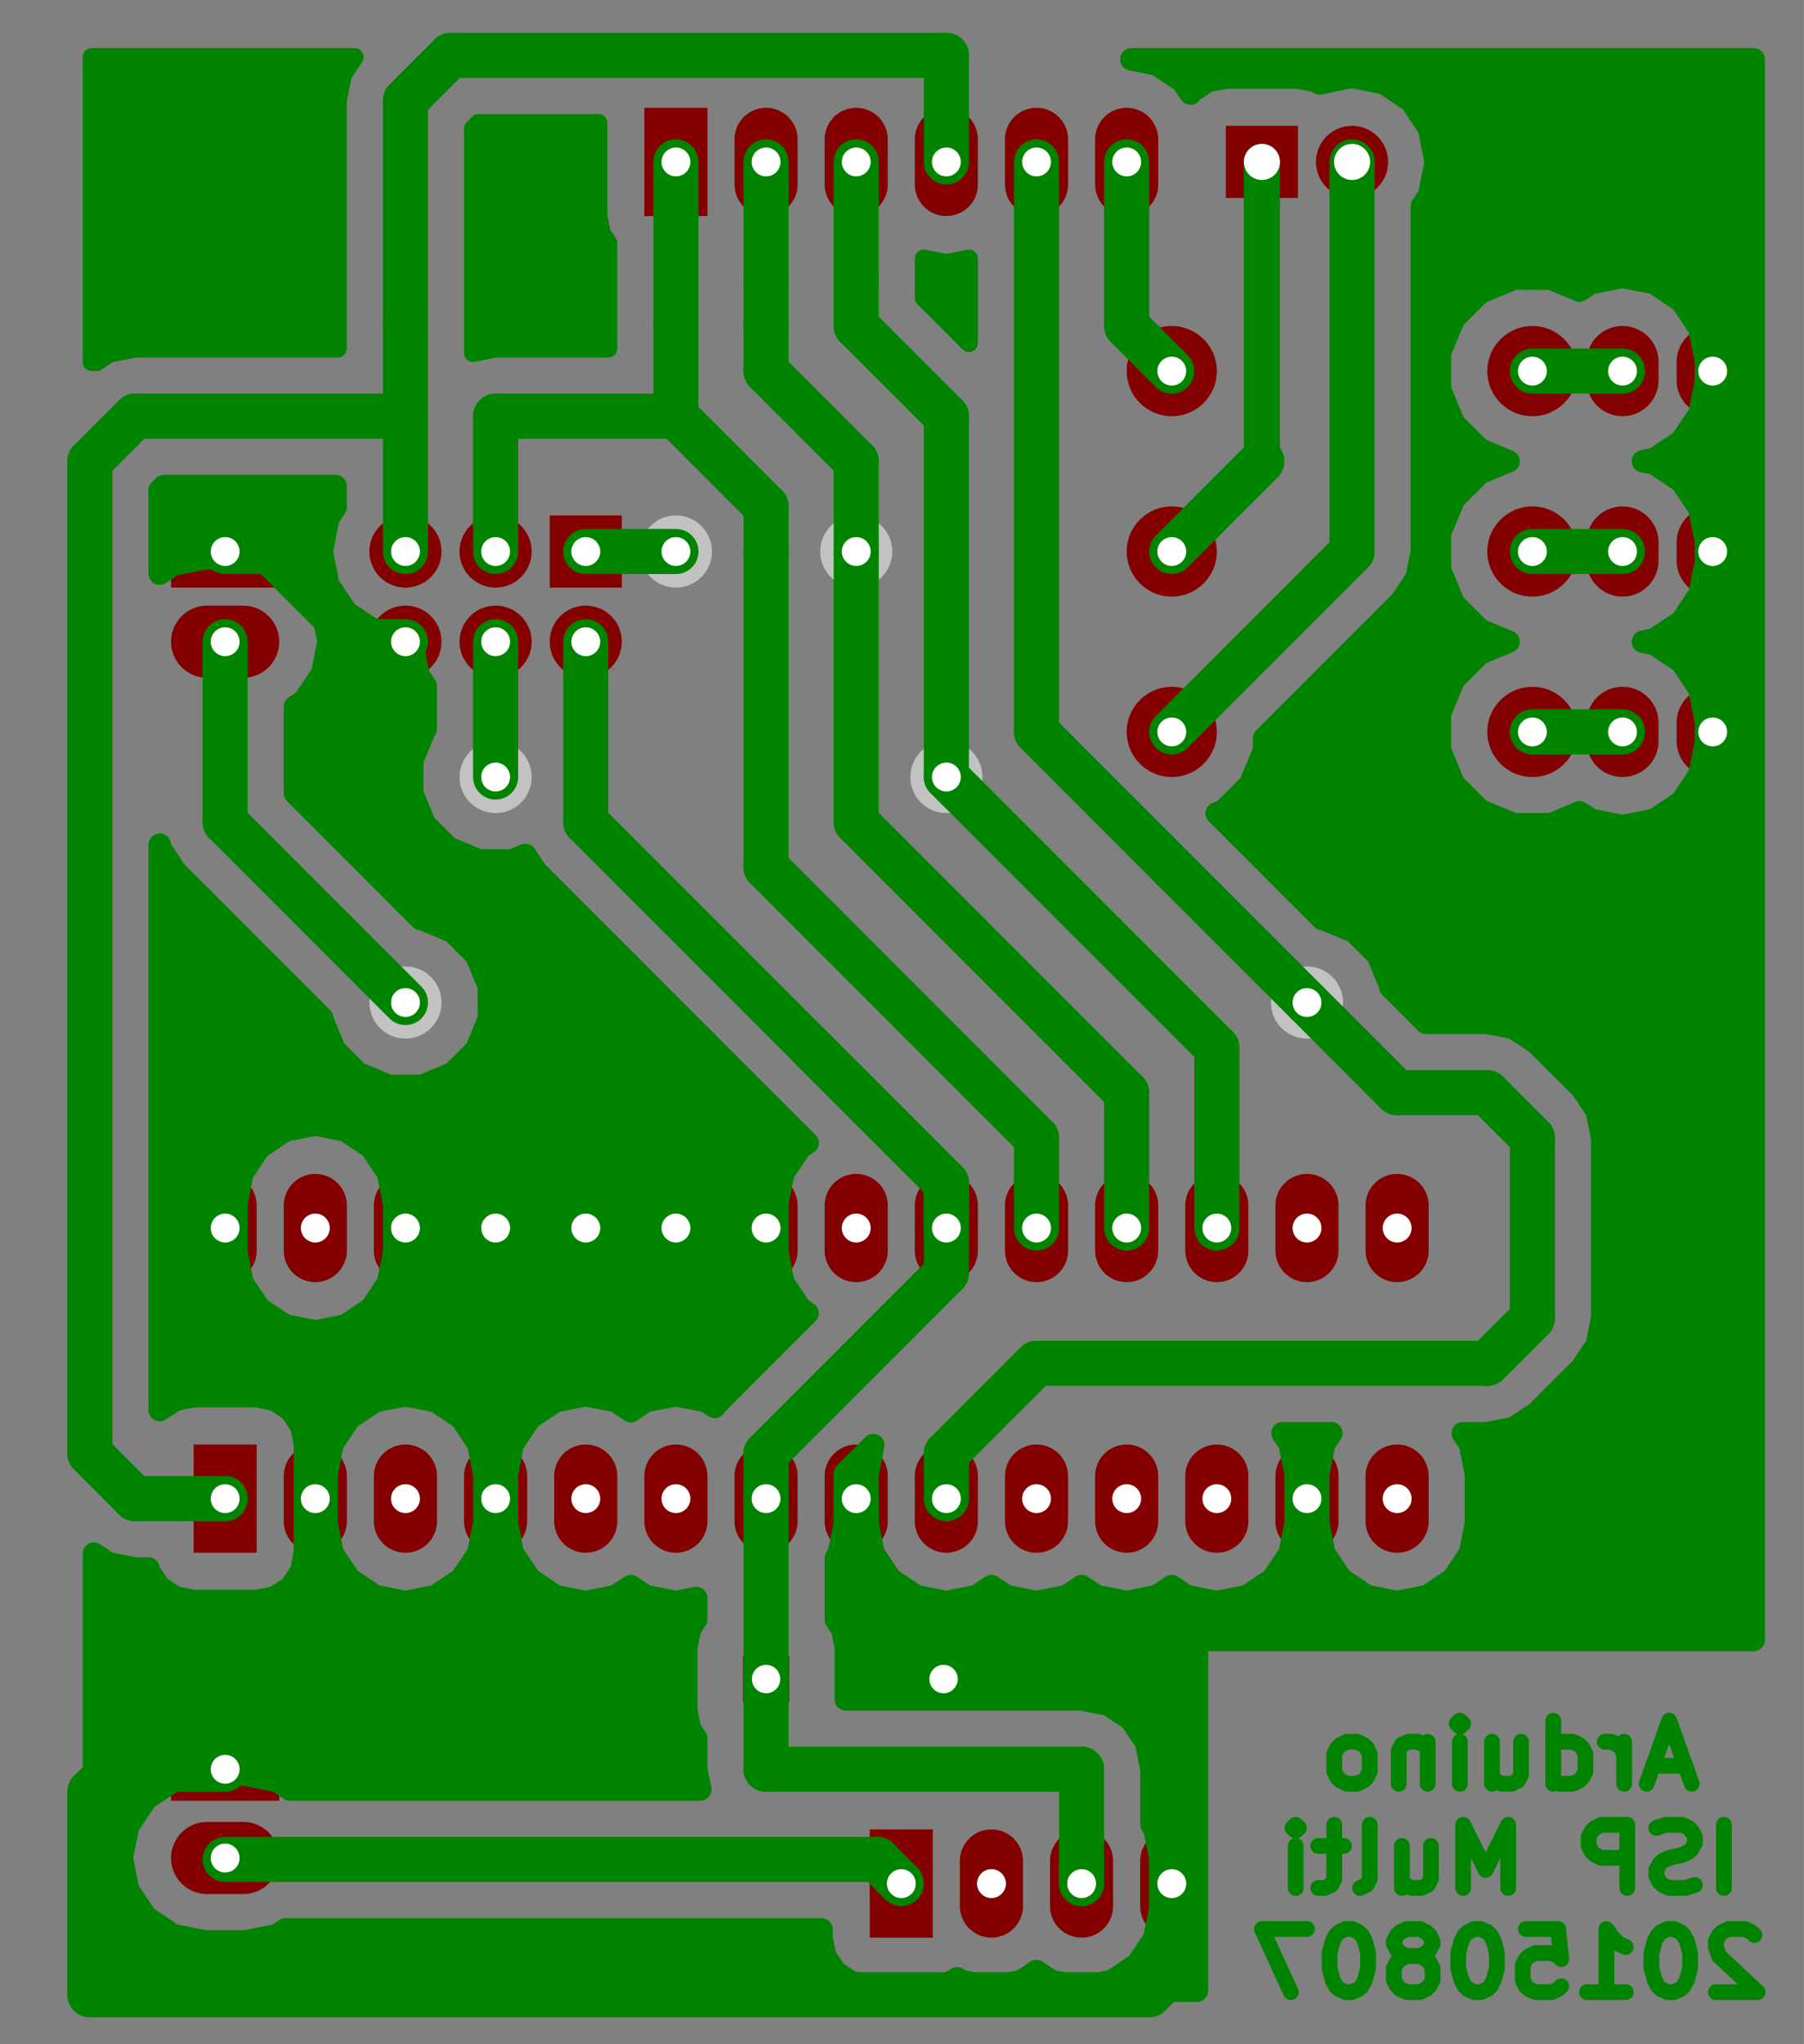 <?xml version="1.0" encoding="UTF-8" standalone="no"?>
<svg
   xmlns:dc="http://purl.org/dc/elements/1.1/"
   xmlns:cc="http://creativecommons.org/ns#"
   xmlns:rdf="http://www.w3.org/1999/02/22-rdf-syntax-ns#"
   xmlns:svg="http://www.w3.org/2000/svg"
   xmlns="http://www.w3.org/2000/svg"
   xmlns:sodipodi="http://sodipodi.sourceforge.net/DTD/sodipodi-0.dtd"
   xmlns:inkscape="http://www.inkscape.org/namespaces/inkscape"
   version="1.1"
   width="5.083cm"
   height="5.756cm"
   viewBox="0 0 20010 22660 "
   id="svg2"
   inkscape:version="0.48.4 r9939"
   sodipodi:docname="ArduinoISP_Multi_UnoR3-B_Cu.svg"
   inkscape:export-filename="F:\Elettronica\ArduinoISP_Multi_UnoR3\Kicad\ArduinoISP_Multi_UnoR3-B_Cu.png"
   inkscape:export-xdpi="180"
   inkscape:export-ydpi="180">
  <rect x="0" y="0" width="20010" height="22660" fill="#808080" stroke="none"/>
  <defs
     id="defs950" />
  <sodipodi:namedview
     pagecolor="#ffffff"
     bordercolor="#666666"
     borderopacity="1"
     objecttolerance="10"
     gridtolerance="10"
     guidetolerance="10"
     inkscape:pageopacity="0"
     inkscape:pageshadow="2"
     inkscape:window-width="640"
     inkscape:window-height="480"
     id="namedview948"
     showgrid="false"
     inkscape:zoom="1.4239022"
     inkscape:cx="90.044998"
     inkscape:cy="101.97"
     inkscape:window-x="0"
     inkscape:window-y="0"
     inkscape:window-maximized="0"
     inkscape:current-layer="svg2" />
  <title
     id="title4">SVG Picture created as ArduinoISP_Multi_UnoR3-B_Cu.svg date 2015/08/27 18:52:49 </title>
  <desc
     id="desc6">Picture generated by PCBNEW </desc>
  <g
     style="fill:#000000; fill-opacity:1;stroke:#000000; stroke-opacity:1; stroke-linecap:round; stroke-linejoin:round; "
     transform="translate(0 0) scale(1 1)"
     id="g8" />
  <g
     style="fill:#008400; fill-opacity:0.0;  stroke:#008400; stroke-width:175; stroke-opacity:1;  stroke-linecap:round; stroke-linejoin:round;"
     id="g10">
    <path
       d="M18693 19575 L18336 19575 "
       id="path12" />
    <path
       d="M18765 19775 L18515 19075 L18265 19775 "
       id="path14" />
    <path
       d="M18015 19775 L18015 19309 "
       id="path16" />
    <path
       d="M18015 19442 L17979 19375 L17943 19342 L17872 19309 L17800 19309 "
       id="path18" />
    <path
       d="M17229 19775 L17229 19075 "
       id="path20" />
    <path
       d="M17229 19742 L17300 19775 L17443 19775 L17515 19742 L17550 19709 L17586 19642 L17586 19442 L17550 19375 L17515 19342 L17443 19309 L17300 19309 L17229 19342 "
       id="path22" />
    <path
       d="M16550 19309 L16550 19775 "
       id="path24" />
    <path
       d="M16872 19309 L16872 19675 L16836 19742 L16765 19775 L16658 19775 L16586 19742 L16550 19709 "
       id="path26" />
    <path
       d="M16193 19775 L16193 19309 "
       id="path28" />
    <path
       d="M16193 19075 L16229 19109 L16193 19142 L16158 19109 L16193 19075 L16193 19142 "
       id="path30" />
    <path
       d="M15836 19309 L15836 19775 "
       id="path32" />
    <path
       d="M15836 19375 L15800 19342 L15729 19309 L15622 19309 L15550 19342 L15515 19409 L15515 19775 "
       id="path34" />
    <path
       d="M15050 19775 L15122 19742 L15158 19709 L15193 19642 L15193 19442 L15158 19375 L15122 19342 L15050 19309 L14943 19309 L14872 19342 L14836 19375 L14800 19442 L14800 19642 L14836 19709 L14872 19742 L14943 19775 L15050 19775 "
       id="path36" />
    <path
       d="M19122 20930 L19122 20230 "
       id="path38" />
    <path
       d="M18800 20897 L18693 20930 L18515 20930 L18443 20897 L18408 20864 L18372 20797 L18372 20730 L18408 20664 L18443 20630 L18515 20597 L18658 20564 L18729 20530 L18765 20497 L18800 20430 L18800 20364 L18765 20297 L18729 20264 L18658 20230 L18479 20230 L18372 20264 "
       id="path40" />
    <path
       d="M18050 20930 L18050 20230 L17765 20230 L17693 20264 L17658 20297 L17622 20364 L17622 20464 L17658 20530 L17693 20564 L17765 20597 L18050 20597 "
       id="path42" />
    <path
       d="M16729 20930 L16729 20230 L16479 20730 L16229 20230 L16229 20930 "
       id="path44" />
    <path
       d="M15550 20464 L15550 20930 "
       id="path46" />
    <path
       d="M15872 20464 L15872 20830 L15836 20897 L15765 20930 L15658 20930 L15586 20897 L15550 20864 "
       id="path48" />
    <path
       d="M15086 20930 L15158 20897 L15193 20830 L15193 20230 "
       id="path50" />
    <path
       d="M14908 20464 L14622 20464 "
       id="path52" />
    <path
       d="M14800 20230 L14800 20830 L14765 20897 L14693 20930 L14622 20930 "
       id="path54" />
    <path
       d="M14372 20930 L14372 20464 "
       id="path56" />
    <path
       d="M14372 20230 L14408 20264 L14372 20297 L14336 20264 L14372 20230 L14372 20297 "
       id="path58" />
    <path
       d="M19461 21452 L19425 21419 L19354 21385 L19175 21385 L19104 21419 L19068 21452 L19033 21519 L19033 21585 L19068 21685 L19497 22085 L19033 22085 "
       id="path60" />
    <path
       d="M18568 21385 L18497 21385 L18425 21419 L18390 21452 L18354 21519 L18318 21652 L18318 21819 L18354 21952 L18390 22019 L18425 22052 L18497 22085 L18568 22085 L18640 22052 L18675 22019 L18711 21952 L18747 21819 L18747 21652 L18711 21519 L18675 21452 L18640 21419 L18568 21385 "
       id="path62" />
    <path
       d="M17604 22085 L18033 22085 "
       id="path64" />
    <path
       d="M17818 22085 L17818 21385 L17890 21485 L17961 21552 L18033 21585 "
       id="path66" />
    <path
       d="M16925 21385 L17283 21385 L17318 21719 L17283 21685 L17211 21652 L17033 21652 L16961 21685 L16925 21719 L16890 21785 L16890 21952 L16925 22019 L16961 22052 L17033 22085 L17211 22085 L17283 22052 L17318 22019 "
       id="path68" />
    <path
       d="M16425 21385 L16354 21385 L16283 21419 L16247 21452 L16211 21519 L16175 21652 L16175 21819 L16211 21952 L16247 22019 L16283 22052 L16354 22085 L16425 22085 L16497 22052 L16533 22019 L16568 21952 L16604 21819 L16604 21652 L16568 21519 L16533 21452 L16497 21419 L16425 21385 "
       id="path70" />
    <path
       d="M15747 21685 L15818 21652 L15854 21619 L15890 21552 L15890 21519 L15854 21452 L15818 21419 L15747 21385 L15604 21385 L15533 21419 L15497 21452 L15461 21519 L15461 21552 L15497 21619 L15533 21652 L15604 21685 L15747 21685 L15818 21719 L15854 21752 L15890 21819 L15890 21952 L15854 22019 L15818 22052 L15747 22085 L15604 22085 L15533 22052 L15497 22019 L15461 21952 L15461 21819 L15497 21752 L15533 21719 L15604 21685 "
       id="path72" />
    <path
       d="M14997 21385 L14925 21385 L14854 21419 L14818 21452 L14783 21519 L14747 21652 L14747 21819 L14783 21952 L14818 22019 L14854 22052 L14925 22085 L14997 22085 L15068 22052 L15104 22019 L15140 21952 L15175 21819 L15175 21652 L15140 21519 L15104 21452 L15068 21419 L14997 21385 "
       id="path74" />
    <path
       d="M14497 21385 L13997 21385 L14318 22085 "
       id="path76" />
  </g>
  <g
     style="fill:#840000; fill-opacity:0.0;  stroke:#840000; stroke-width:0; stroke-opacity:1;  stroke-linecap:round; stroke-linejoin:round;"
     id="g78" />
  <g
     style="fill:#840000; fill-opacity:1.0;  stroke:#840000; stroke-width:0; stroke-opacity:1;  stroke-linecap:round; stroke-linejoin:round;"
     id="g80">
    <polyline
       style="fill-rule:evenodd;"
       points="1897,19264 3097,19264 3097,19964 1897,19964 1897,19264 "
       id="polyline82" />
  </g>
  <g
     style="fill:#840000; fill-opacity:1.0;  stroke:#840000; stroke-width:800; stroke-opacity:1;  stroke-linecap:round; stroke-linejoin:round;"
     id="g84" />
  <g
     style="fill:#840000; fill-opacity:0.0;  stroke:#840000; stroke-width:800; stroke-opacity:1;  stroke-linecap:round; stroke-linejoin:round;"
     id="g86">
    <path
       d="M2697 20598 L2297 20598 "
       id="path88" />
    <path
       d="M18997 4214 L18997 4014 "
       id="path90" />
    <path
       d="M17997 4214 L17997 4014 "
       id="path92" />
    <path
       d="M18997 6214 L18997 6014 "
       id="path94" />
    <path
       d="M17997 6214 L17997 6014 "
       id="path96" />
    <path
       d="M18997 8214 L18997 8014 "
       id="path98" />
    <path
       d="M17997 8214 L17997 8014 "
       id="path100" />
  </g>
  <g
     style="fill:#840000; fill-opacity:0.0;  stroke:#840000; stroke-width:700; stroke-opacity:1;  stroke-linecap:round; stroke-linejoin:round;"
     id="g102">
    <path
       d="M3497 16364 L3497 16864 "
       id="path104" />
    <path
       d="M4497 16364 L4497 16864 "
       id="path106" />
    <path
       d="M5497 16364 L5497 16864 "
       id="path108" />
    <path
       d="M6497 16364 L6497 16864 "
       id="path110" />
    <path
       d="M7497 16364 L7497 16864 "
       id="path112" />
    <path
       d="M8497 16364 L8497 16864 "
       id="path114" />
    <path
       d="M9497 16364 L9497 16864 "
       id="path116" />
    <path
       d="M10497 16364 L10497 16864 "
       id="path118" />
    <path
       d="M11497 16364 L11497 16864 "
       id="path120" />
    <path
       d="M12497 16364 L12497 16864 "
       id="path122" />
    <path
       d="M13497 16364 L13497 16864 "
       id="path124" />
    <path
       d="M14497 16364 L14497 16864 "
       id="path126" />
    <path
       d="M15497 16364 L15497 16864 "
       id="path128" />
  </g>
  <g
     style="fill:#840000; fill-opacity:0.0;  stroke:#840000; stroke-width:0; stroke-opacity:1;  stroke-linecap:round; stroke-linejoin:round;"
     id="g130" />
  <g
     style="fill:#840000; fill-opacity:1.0;  stroke:#840000; stroke-width:0; stroke-opacity:1;  stroke-linecap:round; stroke-linejoin:round;"
     id="g132">
    <polyline
       style="fill-rule:evenodd;"
       points="2147,17214 2147,16014 2847,16014 2847,17214 2147,17214 "
       id="polyline134" />
  </g>
  <g
     style="fill:#840000; fill-opacity:1.0;  stroke:#840000; stroke-width:700; stroke-opacity:1;  stroke-linecap:round; stroke-linejoin:round;"
     id="g136" />
  <g
     style="fill:#840000; fill-opacity:0.0;  stroke:#840000; stroke-width:700; stroke-opacity:1;  stroke-linecap:round; stroke-linejoin:round;"
     id="g138">
    <path
       d="M15497 13364 L15497 13864 "
       id="path140" />
    <path
       d="M14497 13364 L14497 13864 "
       id="path142" />
    <path
       d="M13497 13364 L13497 13864 "
       id="path144" />
    <path
       d="M12497 13364 L12497 13864 "
       id="path146" />
    <path
       d="M11497 13364 L11497 13864 "
       id="path148" />
    <path
       d="M10497 13364 L10497 13864 "
       id="path150" />
    <path
       d="M9497 13364 L9497 13864 "
       id="path152" />
    <path
       d="M8497 13364 L8497 13864 "
       id="path154" />
    <path
       d="M7497 13364 L7497 13864 "
       id="path156" />
    <path
       d="M6497 13364 L6497 13864 "
       id="path158" />
    <path
       d="M5497 13364 L5497 13864 "
       id="path160" />
    <path
       d="M4497 13364 L4497 13864 "
       id="path162" />
    <path
       d="M3497 13364 L3497 13864 "
       id="path164" />
    <path
       d="M2497 13364 L2497 13864 "
       id="path166" />
  </g>
  <g
     style="fill:#840000; fill-opacity:1.0;  stroke:#840000; stroke-width:0; stroke-opacity:1;  stroke-linecap:round; stroke-linejoin:round;"
     id="g168">
    <circle
       cx="12997.4"
       cy="4114.17"
       r="500"
       id="circle170" />
  </g>
  <g
     style="fill:#840000; fill-opacity:1.0;  stroke:#840000; stroke-width:39.37; stroke-opacity:1;  stroke-linecap:round; stroke-linejoin:round;"
     id="g172" />
  <g
     style="fill:#840000; fill-opacity:1.0;  stroke:#840000; stroke-width:0; stroke-opacity:1;  stroke-linecap:round; stroke-linejoin:round;"
     id="g174">
    <circle
       cx="16997.4"
       cy="4114.17"
       r="500"
       id="circle176" />
  </g>
  <g
     style="fill:#840000; fill-opacity:1.0;  stroke:#840000; stroke-width:39.37; stroke-opacity:1;  stroke-linecap:round; stroke-linejoin:round;"
     id="g178" />
  <g
     style="fill:#840000; fill-opacity:1.0;  stroke:#840000; stroke-width:0; stroke-opacity:1;  stroke-linecap:round; stroke-linejoin:round;"
     id="g180">
    <circle
       cx="12997.4"
       cy="6114.17"
       r="500"
       id="circle182" />
  </g>
  <g
     style="fill:#840000; fill-opacity:1.0;  stroke:#840000; stroke-width:39.37; stroke-opacity:1;  stroke-linecap:round; stroke-linejoin:round;"
     id="g184" />
  <g
     style="fill:#840000; fill-opacity:1.0;  stroke:#840000; stroke-width:0; stroke-opacity:1;  stroke-linecap:round; stroke-linejoin:round;"
     id="g186">
    <circle
       cx="16997.4"
       cy="6114.17"
       r="500"
       id="circle188" />
  </g>
  <g
     style="fill:#840000; fill-opacity:1.0;  stroke:#840000; stroke-width:39.37; stroke-opacity:1;  stroke-linecap:round; stroke-linejoin:round;"
     id="g190" />
  <g
     style="fill:#840000; fill-opacity:1.0;  stroke:#840000; stroke-width:0; stroke-opacity:1;  stroke-linecap:round; stroke-linejoin:round;"
     id="g192">
    <circle
       cx="12997.4"
       cy="8114.17"
       r="500"
       id="circle194" />
  </g>
  <g
     style="fill:#840000; fill-opacity:1.0;  stroke:#840000; stroke-width:39.37; stroke-opacity:1;  stroke-linecap:round; stroke-linejoin:round;"
     id="g196" />
  <g
     style="fill:#840000; fill-opacity:1.0;  stroke:#840000; stroke-width:0; stroke-opacity:1;  stroke-linecap:round; stroke-linejoin:round;"
     id="g198">
    <circle
       cx="16997.4"
       cy="8114.17"
       r="500"
       id="circle200" />
  </g>
  <g
     style="fill:#840000; fill-opacity:1.0;  stroke:#840000; stroke-width:39.37; stroke-opacity:1;  stroke-linecap:round; stroke-linejoin:round;"
     id="g202" />
  <g
     style="fill:#840000; fill-opacity:1.0;  stroke:#840000; stroke-width:0; stroke-opacity:1;  stroke-linecap:round; stroke-linejoin:round;"
     id="g204">
    <polyline
       style="fill-rule:evenodd;"
       points="10347,21481 9647,21481 9647,20281 10347,20281 10347,21481 "
       id="polyline206" />
  </g>
  <g
     style="fill:#840000; fill-opacity:1.0;  stroke:#840000; stroke-width:700; stroke-opacity:1;  stroke-linecap:round; stroke-linejoin:round;"
     id="g208" />
  <g
     style="fill:#840000; fill-opacity:0.0;  stroke:#840000; stroke-width:700; stroke-opacity:1;  stroke-linecap:round; stroke-linejoin:round;"
     id="g210">
    <path
       d="M10997 21131 L10997 20631 "
       id="path212" />
    <path
       d="M11997 21131 L11997 20631 "
       id="path214" />
    <path
       d="M12997 21131 L12997 20631 "
       id="path216" />
  </g>
  <g
     style="fill:#840000; fill-opacity:0.0;  stroke:#840000; stroke-width:0; stroke-opacity:1;  stroke-linecap:round; stroke-linejoin:round;"
     id="g218" />
  <g
     style="fill:#840000; fill-opacity:1.0;  stroke:#840000; stroke-width:0; stroke-opacity:1;  stroke-linecap:round; stroke-linejoin:round;"
     id="g220">
    <polyline
       style="fill-rule:evenodd;"
       points="6097,5714 6897,5714 6897,6514 6097,6514 6097,5714 "
       id="polyline222" />
  </g>
  <g
     style="fill:#840000; fill-opacity:1.0;  stroke:#840000; stroke-width:800; stroke-opacity:1;  stroke-linecap:round; stroke-linejoin:round;"
     id="g224" />
  <g
     style="fill:#840000; fill-opacity:0.0;  stroke:#840000; stroke-width:800; stroke-opacity:1;  stroke-linecap:round; stroke-linejoin:round;"
     id="g226">
    <path
       d="M6497 7114 L6497 7114 "
       id="path228" />
    <path
       d="M5497 6114 L5497 6114 "
       id="path230" />
    <path
       d="M5497 7114 L5497 7114 "
       id="path232" />
    <path
       d="M4497 6114 L4497 6114 "
       id="path234" />
    <path
       d="M4497 7114 L4497 7114 "
       id="path236" />
  </g>
  <g
     style="fill:#840000; fill-opacity:0.0;  stroke:#840000; stroke-width:0; stroke-opacity:1;  stroke-linecap:round; stroke-linejoin:round;"
     id="g238" />
  <g
     style="fill:#840000; fill-opacity:1.0;  stroke:#840000; stroke-width:0; stroke-opacity:1;  stroke-linecap:round; stroke-linejoin:round;"
     id="g240">
    <polyline
       style="fill-rule:evenodd;"
       points="1897,5714 3097,5714 3097,6514 1897,6514 1897,5714 "
       id="polyline242" />
  </g>
  <g
     style="fill:#840000; fill-opacity:1.0;  stroke:#840000; stroke-width:800; stroke-opacity:1;  stroke-linecap:round; stroke-linejoin:round;"
     id="g244" />
  <g
     style="fill:#840000; fill-opacity:0.0;  stroke:#840000; stroke-width:800; stroke-opacity:1;  stroke-linecap:round; stroke-linejoin:round;"
     id="g246">
    <path
       d="M2697 7114 L2297 7114 "
       id="path248" />
  </g>
  <g
     style="fill:#840000; fill-opacity:0.0;  stroke:#840000; stroke-width:0; stroke-opacity:1;  stroke-linecap:round; stroke-linejoin:round;"
     id="g250" />
  <g
     style="fill:#840000; fill-opacity:1.0;  stroke:#840000; stroke-width:0; stroke-opacity:1;  stroke-linecap:round; stroke-linejoin:round;"
     id="g252">
    <polyline
       style="fill-rule:evenodd;"
       points="7847,2395 7147,2395 7147,1195 7847,1195 7847,2395 "
       id="polyline254" />
  </g>
  <g
     style="fill:#840000; fill-opacity:1.0;  stroke:#840000; stroke-width:700; stroke-opacity:1;  stroke-linecap:round; stroke-linejoin:round;"
     id="g256" />
  <g
     style="fill:#840000; fill-opacity:0.0;  stroke:#840000; stroke-width:700; stroke-opacity:1;  stroke-linecap:round; stroke-linejoin:round;"
     id="g258">
    <path
       d="M8497 2045 L8497 1545 "
       id="path260" />
    <path
       d="M9497 2045 L9497 1545 "
       id="path262" />
    <path
       d="M10497 2045 L10497 1545 "
       id="path264" />
    <path
       d="M11497 2045 L11497 1545 "
       id="path266" />
    <path
       d="M12497 2045 L12497 1545 "
       id="path268" />
  </g>
  <g
     style="fill:#840000; fill-opacity:0.0;  stroke:#840000; stroke-width:0; stroke-opacity:1;  stroke-linecap:round; stroke-linejoin:round;"
     id="g270" />
  <g
     style="fill:#840000; fill-opacity:1.0;  stroke:#840000; stroke-width:0; stroke-opacity:1;  stroke-linecap:round; stroke-linejoin:round;"
     id="g272">
    <polyline
       style="fill-rule:evenodd;"
       points="14397,2195 13597,2195 13597,1395 14397,1395 14397,2195 "
       id="polyline274" />
  </g>
  <g
     style="fill:#840000; fill-opacity:1.0;  stroke:#840000; stroke-width:800; stroke-opacity:1;  stroke-linecap:round; stroke-linejoin:round;"
     id="g276" />
  <g
     style="fill:#840000; fill-opacity:0.0;  stroke:#840000; stroke-width:800; stroke-opacity:1;  stroke-linecap:round; stroke-linejoin:round;"
     id="g278">
    <path
       d="M14997 1795 L14997 1795 "
       id="path280" />
  </g>
  <g
     style="fill:#840000; fill-opacity:0.0;  stroke:#840000; stroke-width:0; stroke-opacity:1;  stroke-linecap:round; stroke-linejoin:round;"
     id="g282" />
  <g
     style="fill:#840000; fill-opacity:1.0;  stroke:#840000; stroke-width:0; stroke-opacity:1;  stroke-linecap:round; stroke-linejoin:round;"
     id="g284">
    <polyline
       style="fill-rule:evenodd;"
       points="8241,18870 8241,18358 8753,18358 8753,18870 8241,18870 "
       id="polyline286" />
    <circle
       cx="10465.9"
       cy="18614.2"
       r="255.906"
       id="circle288" />
  </g>
  <g
     style="fill:#840000; fill-opacity:1.0;  stroke:#840000; stroke-width:39.37; stroke-opacity:1;  stroke-linecap:round; stroke-linejoin:round;"
     id="g290" />
  <g
     style="fill:#C2C2C2; fill-opacity:1.0;  stroke:#C2C2C2; stroke-width:0; stroke-opacity:1;  stroke-linecap:round; stroke-linejoin:round;"
     id="g292">
    <circle
       cx="4497.38"
       cy="11114.2"
       r="400"
       id="circle294" />
  </g>
  <g
     style="fill:#C2C2C2; fill-opacity:1.0;  stroke:#C2C2C2; stroke-width:39.37; stroke-opacity:1;  stroke-linecap:round; stroke-linejoin:round;"
     id="g296" />
  <g
     style="fill:#C2C2C2; fill-opacity:1.0;  stroke:#C2C2C2; stroke-width:0; stroke-opacity:1;  stroke-linecap:round; stroke-linejoin:round;"
     id="g298">
    <circle
       cx="14497.4"
       cy="11114.2"
       r="400"
       id="circle300" />
  </g>
  <g
     style="fill:#C2C2C2; fill-opacity:1.0;  stroke:#C2C2C2; stroke-width:39.37; stroke-opacity:1;  stroke-linecap:round; stroke-linejoin:round;"
     id="g302" />
  <g
     style="fill:#C2C2C2; fill-opacity:1.0;  stroke:#C2C2C2; stroke-width:0; stroke-opacity:1;  stroke-linecap:round; stroke-linejoin:round;"
     id="g304">
    <circle
       cx="5497.38"
       cy="8614.17"
       r="400"
       id="circle306" />
  </g>
  <g
     style="fill:#C2C2C2; fill-opacity:1.0;  stroke:#C2C2C2; stroke-width:39.37; stroke-opacity:1;  stroke-linecap:round; stroke-linejoin:round;"
     id="g308" />
  <g
     style="fill:#C2C2C2; fill-opacity:1.0;  stroke:#C2C2C2; stroke-width:0; stroke-opacity:1;  stroke-linecap:round; stroke-linejoin:round;"
     id="g310">
    <circle
       cx="10497.4"
       cy="8614.17"
       r="400"
       id="circle312" />
  </g>
  <g
     style="fill:#C2C2C2; fill-opacity:1.0;  stroke:#C2C2C2; stroke-width:39.37; stroke-opacity:1;  stroke-linecap:round; stroke-linejoin:round;"
     id="g314" />
  <g
     style="fill:#C2C2C2; fill-opacity:1.0;  stroke:#C2C2C2; stroke-width:0; stroke-opacity:1;  stroke-linecap:round; stroke-linejoin:round;"
     id="g316">
    <circle
       cx="7497.38"
       cy="6114.17"
       r="400"
       id="circle318" />
  </g>
  <g
     style="fill:#C2C2C2; fill-opacity:1.0;  stroke:#C2C2C2; stroke-width:39.37; stroke-opacity:1;  stroke-linecap:round; stroke-linejoin:round;"
     id="g320" />
  <g
     style="fill:#C2C2C2; fill-opacity:1.0;  stroke:#C2C2C2; stroke-width:0; stroke-opacity:1;  stroke-linecap:round; stroke-linejoin:round;"
     id="g322">
    <circle
       cx="9497.38"
       cy="6114.17"
       r="400"
       id="circle324" />
  </g>
  <g
     style="fill:#C2C2C2; fill-opacity:1.0;  stroke:#C2C2C2; stroke-width:39.37; stroke-opacity:1;  stroke-linecap:round; stroke-linejoin:round;"
     id="g326" />
  <g
     style="fill:#008400; fill-opacity:1.0;  stroke:#008400; stroke-width:500; stroke-opacity:1;  stroke-linecap:round; stroke-linejoin:round;"
     id="g328" />
  <g
     style="fill:#008400; fill-opacity:0.0;  stroke:#008400; stroke-width:500; stroke-opacity:1;  stroke-linecap:round; stroke-linejoin:round;"
     id="g330">
    <path
       d="M9729 20614 L9997 20881 "
       id="path332" />
    <path
       d="M2497 20614 L9729 20614 "
       id="path334" />
    <path
       d="M10497 18614 L12997 18614 "
       id="path336" />
    <path
       d="M12997 18614 L12997 20881 "
       id="path338" />
    <path
       d="M10497 18614 L9497 17614 "
       id="path340" />
    <path
       d="M2497 19614 L1247 19614 "
       id="path342" />
    <path
       d="M1247 19614 L997 19864 "
       id="path344" />
    <path
       d="M997 19864 L997 22114 "
       id="path346" />
    <path
       d="M997 22114 L12747 22114 "
       id="path348" />
    <path
       d="M12747 22114 L12997 21864 "
       id="path350" />
    <path
       d="M12997 21864 L12997 20881 "
       id="path352" />
    <path
       d="M2497 6114 L2997 6114 "
       id="path354" />
    <path
       d="M3997 7114 L4497 7114 "
       id="path356" />
    <path
       d="M2997 6114 L3997 7114 "
       id="path358" />
    <path
       d="M9497 16614 L9497 17614 "
       id="path360" />
    <path
       d="M11997 20881 L11997 19614 "
       id="path362" />
    <path
       d="M8497 19614 L8497 18614 "
       id="path364" />
    <path
       d="M11997 19614 L8497 19614 "
       id="path366" />
    <path
       d="M8497 18614 L8497 16614 "
       id="path368" />
    <path
       d="M6497 7114 L6497 9114 "
       id="path370" />
    <path
       d="M10497 13614 L10497 14114 "
       id="path372" />
    <path
       d="M8497 16114 L8497 16614 "
       id="path374" />
    <path
       d="M10497 14114 L8497 16114 "
       id="path376" />
    <path
       d="M11997 20614 L11997 20881 "
       id="path378" />
    <path
       d="M8997 11614 L6497 9114 "
       id="path380" />
    <path
       d="M8997 11614 L10497 13114 "
       id="path382" />
    <path
       d="M10497 13114 L10497 13614 "
       id="path384" />
    <path
       d="M10497 13614 L10497 13114 "
       id="path386" />
    <path
       d="M10497 13114 L8997 11614 "
       id="path388" />
    <path
       d="M4497 11114 L2497 9114 "
       id="path390" />
    <path
       d="M2497 9114 L2497 7114 "
       id="path392" />
    <path
       d="M14497 11114 L15497 12114 "
       id="path394" />
    <path
       d="M15497 12114 L16497 12114 "
       id="path396" />
    <path
       d="M16997 14614 L16997 12614 "
       id="path398" />
    <path
       d="M11497 15114 L16497 15114 "
       id="path400" />
    <path
       d="M16497 15114 L16997 14614 "
       id="path402" />
    <path
       d="M10497 16114 L11497 15114 "
       id="path404" />
    <path
       d="M16997 12614 L16497 12114 "
       id="path406" />
    <path
       d="M10497 16614 L10497 16114 "
       id="path408" />
    <path
       d="M14497 11114 L13497 10114 "
       id="path410" />
    <path
       d="M13497 10114 L12997 9614 "
       id="path412" />
    <path
       d="M12997 9614 L11497 8114 "
       id="path414" />
    <path
       d="M11497 1795 L11497 8114 "
       id="path416" />
    <path
       d="M2497 16614 L1997 16614 "
       id="path418" />
    <path
       d="M1497 16614 L997 16114 "
       id="path420" />
    <path
       d="M1997 16614 L1497 16614 "
       id="path422" />
    <path
       d="M1497 4614 L4497 4614 "
       id="path424" />
    <path
       d="M997 5114 L1497 4614 "
       id="path426" />
    <path
       d="M997 16114 L997 5114 "
       id="path428" />
    <path
       d="M10497 1795 L10497 614 "
       id="path430" />
    <path
       d="M4497 4614 L4497 3614 "
       id="path432" />
    <path
       d="M4997 614 L4497 1114 "
       id="path434" />
    <path
       d="M4497 1114 L4497 3614 "
       id="path436" />
    <path
       d="M10497 614 L4997 614 "
       id="path438" />
    <path
       d="M4497 6114 L4497 4614 "
       id="path440" />
    <path
       d="M2497 16614 L2497 16614 "
       id="path442" />
    <path
       d="M9497 3114 L9497 3614 "
       id="path444" />
    <path
       d="M9497 3614 L10497 4614 "
       id="path446" />
    <path
       d="M9497 1795 L9497 3114 "
       id="path448" />
    <path
       d="M10497 4614 L10497 8614 "
       id="path450" />
    <path
       d="M5497 7114 L5497 8614 "
       id="path452" />
    <path
       d="M13497 11614 L10497 8614 "
       id="path454" />
    <path
       d="M13497 13614 L13497 11614 "
       id="path456" />
    <path
       d="M8497 3614 L8497 4114 "
       id="path458" />
    <path
       d="M8497 4114 L9497 5114 "
       id="path460" />
    <path
       d="M9497 5114 L9497 6114 "
       id="path462" />
    <path
       d="M8497 3114 L8497 3614 "
       id="path464" />
    <path
       d="M8497 1795 L8497 3114 "
       id="path466" />
    <path
       d="M6497 6114 L7497 6114 "
       id="path468" />
    <path
       d="M9497 6114 L9497 9114 "
       id="path470" />
    <path
       d="M12497 13614 L12497 12114 "
       id="path472" />
    <path
       d="M12497 12114 L9497 9114 "
       id="path474" />
    <path
       d="M7497 4614 L8497 5614 "
       id="path476" />
    <path
       d="M8497 5614 L8497 6114 "
       id="path478" />
    <path
       d="M5497 6114 L5497 4614 "
       id="path480" />
    <path
       d="M5497 4614 L7497 4614 "
       id="path482" />
    <path
       d="M7497 1795 L7497 3614 "
       id="path484" />
    <path
       d="M8497 6114 L8497 9614 "
       id="path486" />
    <path
       d="M7497 3614 L7497 4614 "
       id="path488" />
    <path
       d="M11497 12614 L8497 9614 "
       id="path490" />
    <path
       d="M11497 13614 L11497 12614 "
       id="path492" />
    <path
       d="M12497 1795 L12497 3614 "
       id="path494" />
    <path
       d="M12497 3614 L12997 4114 "
       id="path496" />
    <path
       d="M12997 6114 L13997 5114 "
       id="path498" />
  </g>
  <g
     style="fill:#008400; fill-opacity:0.0;  stroke:#008400; stroke-width:400; stroke-opacity:1;  stroke-linecap:round; stroke-linejoin:round;"
     id="g500">
    <path
       d="M13997 5114 L13997 1795 "
       id="path502" />
  </g>
  <g
     style="fill:#008400; fill-opacity:0.0;  stroke:#008400; stroke-width:500; stroke-opacity:1;  stroke-linecap:round; stroke-linejoin:round;"
     id="g504">
    <path
       d="M12997 8114 L14997 6114 "
       id="path506" />
    <path
       d="M14997 6114 L14997 1795 "
       id="path508" />
    <path
       d="M16997 4114 L17997 4114 "
       id="path510" />
    <path
       d="M16997 6114 L17997 6114 "
       id="path512" />
    <path
       d="M16997 8114 L17997 8114 "
       id="path514" />
  </g>
  <g
     style="fill:#008400; fill-opacity:1.0;  stroke:#008400; stroke-width:250; stroke-opacity:1;  stroke-linecap:round; stroke-linejoin:round;"
     id="g516">
    <polyline
       style="fill-rule:evenodd;"
       points="1650,17414 1766,17590 1940,17708 2147,17749 2847,17749 3047,17710 3223,17595 3341,17420 3382,17214 3382,16342 3622,16342 3622,16886 3688,17221 3878,17504 4162,17694 4497,17761 4832,17694 5116,17504 5305,17221 5372,16886 5372,16342 5305,16007 5116,15723 4832,15533 4497,15467 4162,15533 3878,15723 3688,16007 3622,16342 3382,16342 3382,16014 3343,15813 3228,15638 3053,15520 2847,15478 2147,15478 1947,15517 1772,15632 1772,13342 2622,13342 2622,13886 2688,14221 2878,14504 3162,14694 3497,14761 3832,14694 4116,14504 4305,14221 4372,13886 4372,13342 4305,13007 4116,12723 3832,12533 3497,12467 3162,12533 2878,12723 2688,13007 2622,13342 1772,13342 1772,9365 1781,9410 1949,9662 3572,11285 3572,11297 3712,11637 3972,11897 4312,12039 4680,12039 5020,11898 5281,11638 5422,11298 5422,10930 5282,10590 5022,10330 4682,10189 4668,10189 3272,8793 3272,7835 3373,7768 3574,7468 3644,7114 3574,6760 3373,6460 3073,6259 2719,6189 2275,6189 1921,6259 1772,6359 1772,5435 1818,5389 3722,5389 3722,5622 3642,5742 3572,6096 3572,6132 3642,6486 3843,6786 4143,6986 4497,7057 4583,7040 4572,7096 4572,7132 4642,7486 4722,7605 4722,8080 4713,8089 4572,8429 4572,8797 4712,9137 4972,9397 5312,9539 5680,9539 5826,9478 5949,9662 8449,12162 8957,12670 8878,12723 8688,13007 8622,13342 8622,13886 8688,14221 8878,14504 8957,14557 7949,15566 7928,15597 7832,15533 7497,15467 7162,15533 6997,15644 6832,15533 6497,15467 6162,15533 5878,15723 5688,16007 5622,16342 5622,16886 5688,17221 5878,17504 6162,17694 6497,17761 6832,17694 6997,17584 7162,17694 7497,17761 7722,17716 7722,17955 7653,18057 7612,18264 7612,18964 7650,19164 7722,19273 7722,19614 7767,19839 3216,19839 3073,19743 2719,19673 2275,19673 1921,19743 1621,19944 1420,20244 1350,20598 1420,20952 1621,21252 1921,21453 2275,21523 2719,21523 3073,21453 3168,21389 9112,21389 9112,21481 9150,21682 9266,21858 9440,21975 9647,22017 10347,22017 10547,21978 10617,21932 10662,21962 10997,22028 11332,21962 11497,21851 11662,21962 11997,22028 12332,21962 12616,21772 12805,21488 12872,21153 12872,20609 12805,20275 12772,20225 12772,19614 12713,19317 12545,19066 12293,18898 11997,18839 9382,18839 9382,18264 9343,18063 9272,17955 9272,17271 9305,17221 9372,16886 9372,16342 9371,16336 9686,16021 9622,16342 9622,16886 9688,17221 9878,17504 10162,17694 10497,17761 10832,17694 10997,17584 11162,17694 11497,17761 11832,17694 11997,17584 12162,17694 12497,17761 12832,17694 12997,17584 13162,17694 13497,17761 13832,17694 14116,17504 14305,17221 14372,16886 14372,16342 14305,16007 14226,15889 14767,15889 14688,16007 14622,16342 14622,16886 14688,17221 14878,17504 15162,17694 15497,17761 15832,17694 16116,17504 16305,17221 16372,16886 16372,16342 16305,16007 16226,15889 16497,15889 16793,15830 17045,15662 17545,15162 17713,14910 17772,14614 17772,12614 17731,12410 17713,12317 17545,12066 17045,11566 16793,11398 16497,11339 15818,11339 15422,10943 15422,10930 15282,10590 15022,10330 14682,10189 14668,10189 14045,9566 13545,9066 13545,9066 13496,9017 13577,8983 13865,8695 14022,8318 14022,8185 15545,6662 15713,6410 15772,6114 15772,4317 15972,4317 16127,4694 16416,4982 16733,5114 16417,5244 16128,5532 15972,5909 15972,6317 16127,6694 16416,6982 16733,7114 16417,7244 16128,7532 15972,7909 15972,8317 16127,8694 16416,8982 16792,9138 17200,9139 17520,9006 17643,9088 17997,9159 18351,9088 18651,8888 18851,8588 18922,8234 18922,7994 18851,7640 18651,7340 18351,7139 18224,7114 18351,7088 18651,6888 18851,6588 18922,6234 18922,5994 18851,5640 18651,5340 18351,5139 18224,5114 18351,5088 18651,4888 18851,4588 18922,4234 18922,3994 18851,3640 18651,3340 18351,3139 17997,3069 17643,3139 17520,3221 17202,3089 16794,3088 16417,3244 16128,3532 15972,3909 15972,4317 15772,4317 15772,2286 15851,2167 15922,1813 15922,1777 15851,1423 15651,1123 15351,922 14997,852 14643,922 14639,925 14603,901 14397,859 13597,859 13397,898 13221,1014 13205,1038 13116,904 12832,714 12550,658 19452,658 19452,18181 13277,18181 13277,22069 1042,22069 1042,17224 1200,17330 1497,17389 1646,17389 1650,17414 "
       id="polyline518" />
  </g>
  <g
     style="fill:#008400; fill-opacity:1.0;  stroke:#008400; stroke-width:200; stroke-opacity:1;  stroke-linecap:round; stroke-linejoin:round;"
     id="g520">
    <polyline
       style="fill-rule:evenodd;"
       points="1497,3864 1210,3921 1071,4014 1017,4014 1017,633 3933,633 3804,827 3747,1114 3747,3864 1497,3864 "
       id="polyline522" />
    <polyline
       style="fill-rule:evenodd;"
       points="5497,3864 5247,3913 5247,1424 5308,1364 6637,1364 6637,2395 6674,2585 6747,2696 6747,3864 5497,3864 "
       id="polyline524" />
    <polyline
       style="fill-rule:evenodd;"
       points="10497,2916 10747,2867 10747,3803 10247,3303 10247,2867 10497,2916 "
       id="polyline526" />
  </g>
  <g
     style="fill:#FFFFFF; fill-opacity:1.0;  stroke:#FFFFFF; stroke-width:0; stroke-opacity:1;  stroke-linecap:round; stroke-linejoin:round;"
     id="g528">
    <circle
       cx="4497.38"
       cy="11114.2"
       r="160"
       id="circle530" />
  </g>
  <g
     style="fill:#FFFFFF; fill-opacity:1.0;  stroke:#FFFFFF; stroke-width:39.37; stroke-opacity:1;  stroke-linecap:round; stroke-linejoin:round;"
     id="g532" />
  <g
     style="fill:#FFFFFF; fill-opacity:1.0;  stroke:#FFFFFF; stroke-width:0; stroke-opacity:1;  stroke-linecap:round; stroke-linejoin:round;"
     id="g534">
    <circle
       cx="14497.4"
       cy="11114.2"
       r="160"
       id="circle536" />
  </g>
  <g
     style="fill:#FFFFFF; fill-opacity:1.0;  stroke:#FFFFFF; stroke-width:39.37; stroke-opacity:1;  stroke-linecap:round; stroke-linejoin:round;"
     id="g538" />
  <g
     style="fill:#FFFFFF; fill-opacity:1.0;  stroke:#FFFFFF; stroke-width:0; stroke-opacity:1;  stroke-linecap:round; stroke-linejoin:round;"
     id="g540">
    <circle
       cx="5497.38"
       cy="8614.17"
       r="160"
       id="circle542" />
  </g>
  <g
     style="fill:#FFFFFF; fill-opacity:1.0;  stroke:#FFFFFF; stroke-width:39.37; stroke-opacity:1;  stroke-linecap:round; stroke-linejoin:round;"
     id="g544" />
  <g
     style="fill:#FFFFFF; fill-opacity:1.0;  stroke:#FFFFFF; stroke-width:0; stroke-opacity:1;  stroke-linecap:round; stroke-linejoin:round;"
     id="g546">
    <circle
       cx="10497.4"
       cy="8614.17"
       r="160"
       id="circle548" />
  </g>
  <g
     style="fill:#FFFFFF; fill-opacity:1.0;  stroke:#FFFFFF; stroke-width:39.37; stroke-opacity:1;  stroke-linecap:round; stroke-linejoin:round;"
     id="g550" />
  <g
     style="fill:#FFFFFF; fill-opacity:1.0;  stroke:#FFFFFF; stroke-width:0; stroke-opacity:1;  stroke-linecap:round; stroke-linejoin:round;"
     id="g552">
    <circle
       cx="7497.38"
       cy="6114.17"
       r="160"
       id="circle554" />
  </g>
  <g
     style="fill:#FFFFFF; fill-opacity:1.0;  stroke:#FFFFFF; stroke-width:39.37; stroke-opacity:1;  stroke-linecap:round; stroke-linejoin:round;"
     id="g556" />
  <g
     style="fill:#FFFFFF; fill-opacity:1.0;  stroke:#FFFFFF; stroke-width:0; stroke-opacity:1;  stroke-linecap:round; stroke-linejoin:round;"
     id="g558">
    <circle
       cx="9497.38"
       cy="6114.17"
       r="160"
       id="circle560" />
  </g>
  <g
     style="fill:#FFFFFF; fill-opacity:1.0;  stroke:#FFFFFF; stroke-width:39.37; stroke-opacity:1;  stroke-linecap:round; stroke-linejoin:round;"
     id="g562" />
  <g
     style="fill:#FFFFFF; fill-opacity:1.0;  stroke:#FFFFFF; stroke-width:0; stroke-opacity:1;  stroke-linecap:round; stroke-linejoin:round;"
     id="g564">
    <circle
       cx="2497.38"
       cy="19614.2"
       r="160"
       id="circle566" />
  </g>
  <g
     style="fill:#FFFFFF; fill-opacity:1.0;  stroke:#FFFFFF; stroke-width:39.37; stroke-opacity:1;  stroke-linecap:round; stroke-linejoin:round;"
     id="g568" />
  <g
     style="fill:#FFFFFF; fill-opacity:1.0;  stroke:#FFFFFF; stroke-width:0; stroke-opacity:1;  stroke-linecap:round; stroke-linejoin:round;"
     id="g570">
    <circle
       cx="2497.38"
       cy="20598.4"
       r="160"
       id="circle572" />
  </g>
  <g
     style="fill:#FFFFFF; fill-opacity:1.0;  stroke:#FFFFFF; stroke-width:39.37; stroke-opacity:1;  stroke-linecap:round; stroke-linejoin:round;"
     id="g574" />
  <g
     style="fill:#FFFFFF; fill-opacity:1.0;  stroke:#FFFFFF; stroke-width:0; stroke-opacity:1;  stroke-linecap:round; stroke-linejoin:round;"
     id="g576">
    <circle
       cx="18997.4"
       cy="4114.17"
       r="160"
       id="circle578" />
  </g>
  <g
     style="fill:#FFFFFF; fill-opacity:1.0;  stroke:#FFFFFF; stroke-width:39.37; stroke-opacity:1;  stroke-linecap:round; stroke-linejoin:round;"
     id="g580" />
  <g
     style="fill:#FFFFFF; fill-opacity:1.0;  stroke:#FFFFFF; stroke-width:0; stroke-opacity:1;  stroke-linecap:round; stroke-linejoin:round;"
     id="g582">
    <circle
       cx="17997.4"
       cy="4114.17"
       r="160"
       id="circle584" />
  </g>
  <g
     style="fill:#FFFFFF; fill-opacity:1.0;  stroke:#FFFFFF; stroke-width:39.37; stroke-opacity:1;  stroke-linecap:round; stroke-linejoin:round;"
     id="g586" />
  <g
     style="fill:#FFFFFF; fill-opacity:1.0;  stroke:#FFFFFF; stroke-width:0; stroke-opacity:1;  stroke-linecap:round; stroke-linejoin:round;"
     id="g588">
    <circle
       cx="18997.4"
       cy="6114.17"
       r="160"
       id="circle590" />
  </g>
  <g
     style="fill:#FFFFFF; fill-opacity:1.0;  stroke:#FFFFFF; stroke-width:39.37; stroke-opacity:1;  stroke-linecap:round; stroke-linejoin:round;"
     id="g592" />
  <g
     style="fill:#FFFFFF; fill-opacity:1.0;  stroke:#FFFFFF; stroke-width:0; stroke-opacity:1;  stroke-linecap:round; stroke-linejoin:round;"
     id="g594">
    <circle
       cx="17997.4"
       cy="6114.17"
       r="160"
       id="circle596" />
  </g>
  <g
     style="fill:#FFFFFF; fill-opacity:1.0;  stroke:#FFFFFF; stroke-width:39.37; stroke-opacity:1;  stroke-linecap:round; stroke-linejoin:round;"
     id="g598" />
  <g
     style="fill:#FFFFFF; fill-opacity:1.0;  stroke:#FFFFFF; stroke-width:0; stroke-opacity:1;  stroke-linecap:round; stroke-linejoin:round;"
     id="g600">
    <circle
       cx="18997.4"
       cy="8114.17"
       r="160"
       id="circle602" />
  </g>
  <g
     style="fill:#FFFFFF; fill-opacity:1.0;  stroke:#FFFFFF; stroke-width:39.37; stroke-opacity:1;  stroke-linecap:round; stroke-linejoin:round;"
     id="g604" />
  <g
     style="fill:#FFFFFF; fill-opacity:1.0;  stroke:#FFFFFF; stroke-width:0; stroke-opacity:1;  stroke-linecap:round; stroke-linejoin:round;"
     id="g606">
    <circle
       cx="17997.4"
       cy="8114.17"
       r="160"
       id="circle608" />
  </g>
  <g
     style="fill:#FFFFFF; fill-opacity:1.0;  stroke:#FFFFFF; stroke-width:39.37; stroke-opacity:1;  stroke-linecap:round; stroke-linejoin:round;"
     id="g610" />
  <g
     style="fill:#FFFFFF; fill-opacity:1.0;  stroke:#FFFFFF; stroke-width:0; stroke-opacity:1;  stroke-linecap:round; stroke-linejoin:round;"
     id="g612">
    <circle
       cx="3497.38"
       cy="16614.2"
       r="160"
       id="circle614" />
  </g>
  <g
     style="fill:#FFFFFF; fill-opacity:1.0;  stroke:#FFFFFF; stroke-width:39.37; stroke-opacity:1;  stroke-linecap:round; stroke-linejoin:round;"
     id="g616" />
  <g
     style="fill:#FFFFFF; fill-opacity:1.0;  stroke:#FFFFFF; stroke-width:0; stroke-opacity:1;  stroke-linecap:round; stroke-linejoin:round;"
     id="g618">
    <circle
       cx="4497.38"
       cy="16614.2"
       r="160"
       id="circle620" />
  </g>
  <g
     style="fill:#FFFFFF; fill-opacity:1.0;  stroke:#FFFFFF; stroke-width:39.37; stroke-opacity:1;  stroke-linecap:round; stroke-linejoin:round;"
     id="g622" />
  <g
     style="fill:#FFFFFF; fill-opacity:1.0;  stroke:#FFFFFF; stroke-width:0; stroke-opacity:1;  stroke-linecap:round; stroke-linejoin:round;"
     id="g624">
    <circle
       cx="5497.38"
       cy="16614.2"
       r="160"
       id="circle626" />
  </g>
  <g
     style="fill:#FFFFFF; fill-opacity:1.0;  stroke:#FFFFFF; stroke-width:39.37; stroke-opacity:1;  stroke-linecap:round; stroke-linejoin:round;"
     id="g628" />
  <g
     style="fill:#FFFFFF; fill-opacity:1.0;  stroke:#FFFFFF; stroke-width:0; stroke-opacity:1;  stroke-linecap:round; stroke-linejoin:round;"
     id="g630">
    <circle
       cx="6497.38"
       cy="16614.2"
       r="160"
       id="circle632" />
  </g>
  <g
     style="fill:#FFFFFF; fill-opacity:1.0;  stroke:#FFFFFF; stroke-width:39.37; stroke-opacity:1;  stroke-linecap:round; stroke-linejoin:round;"
     id="g634" />
  <g
     style="fill:#FFFFFF; fill-opacity:1.0;  stroke:#FFFFFF; stroke-width:0; stroke-opacity:1;  stroke-linecap:round; stroke-linejoin:round;"
     id="g636">
    <circle
       cx="7497.38"
       cy="16614.2"
       r="160"
       id="circle638" />
  </g>
  <g
     style="fill:#FFFFFF; fill-opacity:1.0;  stroke:#FFFFFF; stroke-width:39.37; stroke-opacity:1;  stroke-linecap:round; stroke-linejoin:round;"
     id="g640" />
  <g
     style="fill:#FFFFFF; fill-opacity:1.0;  stroke:#FFFFFF; stroke-width:0; stroke-opacity:1;  stroke-linecap:round; stroke-linejoin:round;"
     id="g642">
    <circle
       cx="8497.38"
       cy="16614.2"
       r="160"
       id="circle644" />
  </g>
  <g
     style="fill:#FFFFFF; fill-opacity:1.0;  stroke:#FFFFFF; stroke-width:39.37; stroke-opacity:1;  stroke-linecap:round; stroke-linejoin:round;"
     id="g646" />
  <g
     style="fill:#FFFFFF; fill-opacity:1.0;  stroke:#FFFFFF; stroke-width:0; stroke-opacity:1;  stroke-linecap:round; stroke-linejoin:round;"
     id="g648">
    <circle
       cx="9497.38"
       cy="16614.2"
       r="160"
       id="circle650" />
  </g>
  <g
     style="fill:#FFFFFF; fill-opacity:1.0;  stroke:#FFFFFF; stroke-width:39.37; stroke-opacity:1;  stroke-linecap:round; stroke-linejoin:round;"
     id="g652" />
  <g
     style="fill:#FFFFFF; fill-opacity:1.0;  stroke:#FFFFFF; stroke-width:0; stroke-opacity:1;  stroke-linecap:round; stroke-linejoin:round;"
     id="g654">
    <circle
       cx="10497.4"
       cy="16614.2"
       r="160"
       id="circle656" />
  </g>
  <g
     style="fill:#FFFFFF; fill-opacity:1.0;  stroke:#FFFFFF; stroke-width:39.37; stroke-opacity:1;  stroke-linecap:round; stroke-linejoin:round;"
     id="g658" />
  <g
     style="fill:#FFFFFF; fill-opacity:1.0;  stroke:#FFFFFF; stroke-width:0; stroke-opacity:1;  stroke-linecap:round; stroke-linejoin:round;"
     id="g660">
    <circle
       cx="11497.4"
       cy="16614.2"
       r="160"
       id="circle662" />
  </g>
  <g
     style="fill:#FFFFFF; fill-opacity:1.0;  stroke:#FFFFFF; stroke-width:39.37; stroke-opacity:1;  stroke-linecap:round; stroke-linejoin:round;"
     id="g664" />
  <g
     style="fill:#FFFFFF; fill-opacity:1.0;  stroke:#FFFFFF; stroke-width:0; stroke-opacity:1;  stroke-linecap:round; stroke-linejoin:round;"
     id="g666">
    <circle
       cx="12497.4"
       cy="16614.2"
       r="160"
       id="circle668" />
  </g>
  <g
     style="fill:#FFFFFF; fill-opacity:1.0;  stroke:#FFFFFF; stroke-width:39.37; stroke-opacity:1;  stroke-linecap:round; stroke-linejoin:round;"
     id="g670" />
  <g
     style="fill:#FFFFFF; fill-opacity:1.0;  stroke:#FFFFFF; stroke-width:0; stroke-opacity:1;  stroke-linecap:round; stroke-linejoin:round;"
     id="g672">
    <circle
       cx="13497.4"
       cy="16614.2"
       r="160"
       id="circle674" />
  </g>
  <g
     style="fill:#FFFFFF; fill-opacity:1.0;  stroke:#FFFFFF; stroke-width:39.37; stroke-opacity:1;  stroke-linecap:round; stroke-linejoin:round;"
     id="g676" />
  <g
     style="fill:#FFFFFF; fill-opacity:1.0;  stroke:#FFFFFF; stroke-width:0; stroke-opacity:1;  stroke-linecap:round; stroke-linejoin:round;"
     id="g678">
    <circle
       cx="14497.4"
       cy="16614.2"
       r="160"
       id="circle680" />
  </g>
  <g
     style="fill:#FFFFFF; fill-opacity:1.0;  stroke:#FFFFFF; stroke-width:39.37; stroke-opacity:1;  stroke-linecap:round; stroke-linejoin:round;"
     id="g682" />
  <g
     style="fill:#FFFFFF; fill-opacity:1.0;  stroke:#FFFFFF; stroke-width:0; stroke-opacity:1;  stroke-linecap:round; stroke-linejoin:round;"
     id="g684">
    <circle
       cx="15497.4"
       cy="16614.2"
       r="160"
       id="circle686" />
  </g>
  <g
     style="fill:#FFFFFF; fill-opacity:1.0;  stroke:#FFFFFF; stroke-width:39.37; stroke-opacity:1;  stroke-linecap:round; stroke-linejoin:round;"
     id="g688" />
  <g
     style="fill:#FFFFFF; fill-opacity:1.0;  stroke:#FFFFFF; stroke-width:0; stroke-opacity:1;  stroke-linecap:round; stroke-linejoin:round;"
     id="g690">
    <circle
       cx="2497.38"
       cy="16614.2"
       r="160"
       id="circle692" />
  </g>
  <g
     style="fill:#FFFFFF; fill-opacity:1.0;  stroke:#FFFFFF; stroke-width:39.37; stroke-opacity:1;  stroke-linecap:round; stroke-linejoin:round;"
     id="g694" />
  <g
     style="fill:#FFFFFF; fill-opacity:1.0;  stroke:#FFFFFF; stroke-width:0; stroke-opacity:1;  stroke-linecap:round; stroke-linejoin:round;"
     id="g696">
    <circle
       cx="15497.4"
       cy="13614.2"
       r="160"
       id="circle698" />
  </g>
  <g
     style="fill:#FFFFFF; fill-opacity:1.0;  stroke:#FFFFFF; stroke-width:39.37; stroke-opacity:1;  stroke-linecap:round; stroke-linejoin:round;"
     id="g700" />
  <g
     style="fill:#FFFFFF; fill-opacity:1.0;  stroke:#FFFFFF; stroke-width:0; stroke-opacity:1;  stroke-linecap:round; stroke-linejoin:round;"
     id="g702">
    <circle
       cx="14497.4"
       cy="13614.2"
       r="160"
       id="circle704" />
  </g>
  <g
     style="fill:#FFFFFF; fill-opacity:1.0;  stroke:#FFFFFF; stroke-width:39.37; stroke-opacity:1;  stroke-linecap:round; stroke-linejoin:round;"
     id="g706" />
  <g
     style="fill:#FFFFFF; fill-opacity:1.0;  stroke:#FFFFFF; stroke-width:0; stroke-opacity:1;  stroke-linecap:round; stroke-linejoin:round;"
     id="g708">
    <circle
       cx="13497.4"
       cy="13614.2"
       r="160"
       id="circle710" />
  </g>
  <g
     style="fill:#FFFFFF; fill-opacity:1.0;  stroke:#FFFFFF; stroke-width:39.37; stroke-opacity:1;  stroke-linecap:round; stroke-linejoin:round;"
     id="g712" />
  <g
     style="fill:#FFFFFF; fill-opacity:1.0;  stroke:#FFFFFF; stroke-width:0; stroke-opacity:1;  stroke-linecap:round; stroke-linejoin:round;"
     id="g714">
    <circle
       cx="12497.4"
       cy="13614.2"
       r="160"
       id="circle716" />
  </g>
  <g
     style="fill:#FFFFFF; fill-opacity:1.0;  stroke:#FFFFFF; stroke-width:39.37; stroke-opacity:1;  stroke-linecap:round; stroke-linejoin:round;"
     id="g718" />
  <g
     style="fill:#FFFFFF; fill-opacity:1.0;  stroke:#FFFFFF; stroke-width:0; stroke-opacity:1;  stroke-linecap:round; stroke-linejoin:round;"
     id="g720">
    <circle
       cx="11497.4"
       cy="13614.2"
       r="160"
       id="circle722" />
  </g>
  <g
     style="fill:#FFFFFF; fill-opacity:1.0;  stroke:#FFFFFF; stroke-width:39.37; stroke-opacity:1;  stroke-linecap:round; stroke-linejoin:round;"
     id="g724" />
  <g
     style="fill:#FFFFFF; fill-opacity:1.0;  stroke:#FFFFFF; stroke-width:0; stroke-opacity:1;  stroke-linecap:round; stroke-linejoin:round;"
     id="g726">
    <circle
       cx="10497.4"
       cy="13614.2"
       r="160"
       id="circle728" />
  </g>
  <g
     style="fill:#FFFFFF; fill-opacity:1.0;  stroke:#FFFFFF; stroke-width:39.37; stroke-opacity:1;  stroke-linecap:round; stroke-linejoin:round;"
     id="g730" />
  <g
     style="fill:#FFFFFF; fill-opacity:1.0;  stroke:#FFFFFF; stroke-width:0; stroke-opacity:1;  stroke-linecap:round; stroke-linejoin:round;"
     id="g732">
    <circle
       cx="9497.38"
       cy="13614.2"
       r="160"
       id="circle734" />
  </g>
  <g
     style="fill:#FFFFFF; fill-opacity:1.0;  stroke:#FFFFFF; stroke-width:39.37; stroke-opacity:1;  stroke-linecap:round; stroke-linejoin:round;"
     id="g736" />
  <g
     style="fill:#FFFFFF; fill-opacity:1.0;  stroke:#FFFFFF; stroke-width:0; stroke-opacity:1;  stroke-linecap:round; stroke-linejoin:round;"
     id="g738">
    <circle
       cx="8497.38"
       cy="13614.2"
       r="160"
       id="circle740" />
  </g>
  <g
     style="fill:#FFFFFF; fill-opacity:1.0;  stroke:#FFFFFF; stroke-width:39.37; stroke-opacity:1;  stroke-linecap:round; stroke-linejoin:round;"
     id="g742" />
  <g
     style="fill:#FFFFFF; fill-opacity:1.0;  stroke:#FFFFFF; stroke-width:0; stroke-opacity:1;  stroke-linecap:round; stroke-linejoin:round;"
     id="g744">
    <circle
       cx="7497.38"
       cy="13614.2"
       r="160"
       id="circle746" />
  </g>
  <g
     style="fill:#FFFFFF; fill-opacity:1.0;  stroke:#FFFFFF; stroke-width:39.37; stroke-opacity:1;  stroke-linecap:round; stroke-linejoin:round;"
     id="g748" />
  <g
     style="fill:#FFFFFF; fill-opacity:1.0;  stroke:#FFFFFF; stroke-width:0; stroke-opacity:1;  stroke-linecap:round; stroke-linejoin:round;"
     id="g750">
    <circle
       cx="6497.38"
       cy="13614.2"
       r="160"
       id="circle752" />
  </g>
  <g
     style="fill:#FFFFFF; fill-opacity:1.0;  stroke:#FFFFFF; stroke-width:39.37; stroke-opacity:1;  stroke-linecap:round; stroke-linejoin:round;"
     id="g754" />
  <g
     style="fill:#FFFFFF; fill-opacity:1.0;  stroke:#FFFFFF; stroke-width:0; stroke-opacity:1;  stroke-linecap:round; stroke-linejoin:round;"
     id="g756">
    <circle
       cx="5497.38"
       cy="13614.2"
       r="160"
       id="circle758" />
  </g>
  <g
     style="fill:#FFFFFF; fill-opacity:1.0;  stroke:#FFFFFF; stroke-width:39.37; stroke-opacity:1;  stroke-linecap:round; stroke-linejoin:round;"
     id="g760" />
  <g
     style="fill:#FFFFFF; fill-opacity:1.0;  stroke:#FFFFFF; stroke-width:0; stroke-opacity:1;  stroke-linecap:round; stroke-linejoin:round;"
     id="g762">
    <circle
       cx="4497.38"
       cy="13614.2"
       r="160"
       id="circle764" />
  </g>
  <g
     style="fill:#FFFFFF; fill-opacity:1.0;  stroke:#FFFFFF; stroke-width:39.37; stroke-opacity:1;  stroke-linecap:round; stroke-linejoin:round;"
     id="g766" />
  <g
     style="fill:#FFFFFF; fill-opacity:1.0;  stroke:#FFFFFF; stroke-width:0; stroke-opacity:1;  stroke-linecap:round; stroke-linejoin:round;"
     id="g768">
    <circle
       cx="3497.38"
       cy="13614.2"
       r="160"
       id="circle770" />
  </g>
  <g
     style="fill:#FFFFFF; fill-opacity:1.0;  stroke:#FFFFFF; stroke-width:39.37; stroke-opacity:1;  stroke-linecap:round; stroke-linejoin:round;"
     id="g772" />
  <g
     style="fill:#FFFFFF; fill-opacity:1.0;  stroke:#FFFFFF; stroke-width:0; stroke-opacity:1;  stroke-linecap:round; stroke-linejoin:round;"
     id="g774">
    <circle
       cx="2497.38"
       cy="13614.2"
       r="160"
       id="circle776" />
  </g>
  <g
     style="fill:#FFFFFF; fill-opacity:1.0;  stroke:#FFFFFF; stroke-width:39.37; stroke-opacity:1;  stroke-linecap:round; stroke-linejoin:round;"
     id="g778" />
  <g
     style="fill:#FFFFFF; fill-opacity:1.0;  stroke:#FFFFFF; stroke-width:0; stroke-opacity:1;  stroke-linecap:round; stroke-linejoin:round;"
     id="g780">
    <circle
       cx="12997.4"
       cy="4114.17"
       r="160"
       id="circle782" />
  </g>
  <g
     style="fill:#FFFFFF; fill-opacity:1.0;  stroke:#FFFFFF; stroke-width:39.37; stroke-opacity:1;  stroke-linecap:round; stroke-linejoin:round;"
     id="g784" />
  <g
     style="fill:#FFFFFF; fill-opacity:1.0;  stroke:#FFFFFF; stroke-width:0; stroke-opacity:1;  stroke-linecap:round; stroke-linejoin:round;"
     id="g786">
    <circle
       cx="16997.4"
       cy="4114.17"
       r="160"
       id="circle788" />
  </g>
  <g
     style="fill:#FFFFFF; fill-opacity:1.0;  stroke:#FFFFFF; stroke-width:39.37; stroke-opacity:1;  stroke-linecap:round; stroke-linejoin:round;"
     id="g790" />
  <g
     style="fill:#FFFFFF; fill-opacity:1.0;  stroke:#FFFFFF; stroke-width:0; stroke-opacity:1;  stroke-linecap:round; stroke-linejoin:round;"
     id="g792">
    <circle
       cx="12997.4"
       cy="6114.17"
       r="160"
       id="circle794" />
  </g>
  <g
     style="fill:#FFFFFF; fill-opacity:1.0;  stroke:#FFFFFF; stroke-width:39.37; stroke-opacity:1;  stroke-linecap:round; stroke-linejoin:round;"
     id="g796" />
  <g
     style="fill:#FFFFFF; fill-opacity:1.0;  stroke:#FFFFFF; stroke-width:0; stroke-opacity:1;  stroke-linecap:round; stroke-linejoin:round;"
     id="g798">
    <circle
       cx="16997.4"
       cy="6114.17"
       r="160"
       id="circle800" />
  </g>
  <g
     style="fill:#FFFFFF; fill-opacity:1.0;  stroke:#FFFFFF; stroke-width:39.37; stroke-opacity:1;  stroke-linecap:round; stroke-linejoin:round;"
     id="g802" />
  <g
     style="fill:#FFFFFF; fill-opacity:1.0;  stroke:#FFFFFF; stroke-width:0; stroke-opacity:1;  stroke-linecap:round; stroke-linejoin:round;"
     id="g804">
    <circle
       cx="12997.4"
       cy="8114.17"
       r="160"
       id="circle806" />
  </g>
  <g
     style="fill:#FFFFFF; fill-opacity:1.0;  stroke:#FFFFFF; stroke-width:39.37; stroke-opacity:1;  stroke-linecap:round; stroke-linejoin:round;"
     id="g808" />
  <g
     style="fill:#FFFFFF; fill-opacity:1.0;  stroke:#FFFFFF; stroke-width:0; stroke-opacity:1;  stroke-linecap:round; stroke-linejoin:round;"
     id="g810">
    <circle
       cx="16997.4"
       cy="8114.17"
       r="160"
       id="circle812" />
  </g>
  <g
     style="fill:#FFFFFF; fill-opacity:1.0;  stroke:#FFFFFF; stroke-width:39.37; stroke-opacity:1;  stroke-linecap:round; stroke-linejoin:round;"
     id="g814" />
  <g
     style="fill:#FFFFFF; fill-opacity:1.0;  stroke:#FFFFFF; stroke-width:0; stroke-opacity:1;  stroke-linecap:round; stroke-linejoin:round;"
     id="g816">
    <circle
       cx="9997.38"
       cy="20881.9"
       r="160"
       id="circle818" />
  </g>
  <g
     style="fill:#FFFFFF; fill-opacity:1.0;  stroke:#FFFFFF; stroke-width:39.37; stroke-opacity:1;  stroke-linecap:round; stroke-linejoin:round;"
     id="g820" />
  <g
     style="fill:#FFFFFF; fill-opacity:1.0;  stroke:#FFFFFF; stroke-width:0; stroke-opacity:1;  stroke-linecap:round; stroke-linejoin:round;"
     id="g822">
    <circle
       cx="10997.4"
       cy="20881.9"
       r="160"
       id="circle824" />
  </g>
  <g
     style="fill:#FFFFFF; fill-opacity:1.0;  stroke:#FFFFFF; stroke-width:39.37; stroke-opacity:1;  stroke-linecap:round; stroke-linejoin:round;"
     id="g826" />
  <g
     style="fill:#FFFFFF; fill-opacity:1.0;  stroke:#FFFFFF; stroke-width:0; stroke-opacity:1;  stroke-linecap:round; stroke-linejoin:round;"
     id="g828">
    <circle
       cx="11997.4"
       cy="20881.9"
       r="160"
       id="circle830" />
  </g>
  <g
     style="fill:#FFFFFF; fill-opacity:1.0;  stroke:#FFFFFF; stroke-width:39.37; stroke-opacity:1;  stroke-linecap:round; stroke-linejoin:round;"
     id="g832" />
  <g
     style="fill:#FFFFFF; fill-opacity:1.0;  stroke:#FFFFFF; stroke-width:0; stroke-opacity:1;  stroke-linecap:round; stroke-linejoin:round;"
     id="g834">
    <circle
       cx="12997.4"
       cy="20881.9"
       r="160"
       id="circle836" />
  </g>
  <g
     style="fill:#FFFFFF; fill-opacity:1.0;  stroke:#FFFFFF; stroke-width:39.37; stroke-opacity:1;  stroke-linecap:round; stroke-linejoin:round;"
     id="g838" />
  <g
     style="fill:#FFFFFF; fill-opacity:1.0;  stroke:#FFFFFF; stroke-width:0; stroke-opacity:1;  stroke-linecap:round; stroke-linejoin:round;"
     id="g840">
    <circle
       cx="6497.38"
       cy="6114.17"
       r="160"
       id="circle842" />
  </g>
  <g
     style="fill:#FFFFFF; fill-opacity:1.0;  stroke:#FFFFFF; stroke-width:39.37; stroke-opacity:1;  stroke-linecap:round; stroke-linejoin:round;"
     id="g844" />
  <g
     style="fill:#FFFFFF; fill-opacity:1.0;  stroke:#FFFFFF; stroke-width:0; stroke-opacity:1;  stroke-linecap:round; stroke-linejoin:round;"
     id="g846">
    <circle
       cx="6497.38"
       cy="7114.17"
       r="160"
       id="circle848" />
  </g>
  <g
     style="fill:#FFFFFF; fill-opacity:1.0;  stroke:#FFFFFF; stroke-width:39.37; stroke-opacity:1;  stroke-linecap:round; stroke-linejoin:round;"
     id="g850" />
  <g
     style="fill:#FFFFFF; fill-opacity:1.0;  stroke:#FFFFFF; stroke-width:0; stroke-opacity:1;  stroke-linecap:round; stroke-linejoin:round;"
     id="g852">
    <circle
       cx="5497.38"
       cy="6114.17"
       r="160"
       id="circle854" />
  </g>
  <g
     style="fill:#FFFFFF; fill-opacity:1.0;  stroke:#FFFFFF; stroke-width:39.37; stroke-opacity:1;  stroke-linecap:round; stroke-linejoin:round;"
     id="g856" />
  <g
     style="fill:#FFFFFF; fill-opacity:1.0;  stroke:#FFFFFF; stroke-width:0; stroke-opacity:1;  stroke-linecap:round; stroke-linejoin:round;"
     id="g858">
    <circle
       cx="5497.38"
       cy="7114.17"
       r="160"
       id="circle860" />
  </g>
  <g
     style="fill:#FFFFFF; fill-opacity:1.0;  stroke:#FFFFFF; stroke-width:39.37; stroke-opacity:1;  stroke-linecap:round; stroke-linejoin:round;"
     id="g862" />
  <g
     style="fill:#FFFFFF; fill-opacity:1.0;  stroke:#FFFFFF; stroke-width:0; stroke-opacity:1;  stroke-linecap:round; stroke-linejoin:round;"
     id="g864">
    <circle
       cx="4497.38"
       cy="6114.17"
       r="160"
       id="circle866" />
  </g>
  <g
     style="fill:#FFFFFF; fill-opacity:1.0;  stroke:#FFFFFF; stroke-width:39.37; stroke-opacity:1;  stroke-linecap:round; stroke-linejoin:round;"
     id="g868" />
  <g
     style="fill:#FFFFFF; fill-opacity:1.0;  stroke:#FFFFFF; stroke-width:0; stroke-opacity:1;  stroke-linecap:round; stroke-linejoin:round;"
     id="g870">
    <circle
       cx="4497.38"
       cy="7114.17"
       r="160"
       id="circle872" />
  </g>
  <g
     style="fill:#FFFFFF; fill-opacity:1.0;  stroke:#FFFFFF; stroke-width:39.37; stroke-opacity:1;  stroke-linecap:round; stroke-linejoin:round;"
     id="g874" />
  <g
     style="fill:#FFFFFF; fill-opacity:1.0;  stroke:#FFFFFF; stroke-width:0; stroke-opacity:1;  stroke-linecap:round; stroke-linejoin:round;"
     id="g876">
    <circle
       cx="2497.38"
       cy="6114.17"
       r="160"
       id="circle878" />
  </g>
  <g
     style="fill:#FFFFFF; fill-opacity:1.0;  stroke:#FFFFFF; stroke-width:39.37; stroke-opacity:1;  stroke-linecap:round; stroke-linejoin:round;"
     id="g880" />
  <g
     style="fill:#FFFFFF; fill-opacity:1.0;  stroke:#FFFFFF; stroke-width:0; stroke-opacity:1;  stroke-linecap:round; stroke-linejoin:round;"
     id="g882">
    <circle
       cx="2497.38"
       cy="7114.17"
       r="160"
       id="circle884" />
  </g>
  <g
     style="fill:#FFFFFF; fill-opacity:1.0;  stroke:#FFFFFF; stroke-width:39.37; stroke-opacity:1;  stroke-linecap:round; stroke-linejoin:round;"
     id="g886" />
  <g
     style="fill:#FFFFFF; fill-opacity:1.0;  stroke:#FFFFFF; stroke-width:0; stroke-opacity:1;  stroke-linecap:round; stroke-linejoin:round;"
     id="g888">
    <circle
       cx="7497.38"
       cy="1795.28"
       r="160"
       id="circle890" />
  </g>
  <g
     style="fill:#FFFFFF; fill-opacity:1.0;  stroke:#FFFFFF; stroke-width:39.37; stroke-opacity:1;  stroke-linecap:round; stroke-linejoin:round;"
     id="g892" />
  <g
     style="fill:#FFFFFF; fill-opacity:1.0;  stroke:#FFFFFF; stroke-width:0; stroke-opacity:1;  stroke-linecap:round; stroke-linejoin:round;"
     id="g894">
    <circle
       cx="8497.38"
       cy="1795.28"
       r="160"
       id="circle896" />
  </g>
  <g
     style="fill:#FFFFFF; fill-opacity:1.0;  stroke:#FFFFFF; stroke-width:39.37; stroke-opacity:1;  stroke-linecap:round; stroke-linejoin:round;"
     id="g898" />
  <g
     style="fill:#FFFFFF; fill-opacity:1.0;  stroke:#FFFFFF; stroke-width:0; stroke-opacity:1;  stroke-linecap:round; stroke-linejoin:round;"
     id="g900">
    <circle
       cx="9497.38"
       cy="1795.28"
       r="160"
       id="circle902" />
  </g>
  <g
     style="fill:#FFFFFF; fill-opacity:1.0;  stroke:#FFFFFF; stroke-width:39.37; stroke-opacity:1;  stroke-linecap:round; stroke-linejoin:round;"
     id="g904" />
  <g
     style="fill:#FFFFFF; fill-opacity:1.0;  stroke:#FFFFFF; stroke-width:0; stroke-opacity:1;  stroke-linecap:round; stroke-linejoin:round;"
     id="g906">
    <circle
       cx="10497.4"
       cy="1795.28"
       r="160"
       id="circle908" />
  </g>
  <g
     style="fill:#FFFFFF; fill-opacity:1.0;  stroke:#FFFFFF; stroke-width:39.37; stroke-opacity:1;  stroke-linecap:round; stroke-linejoin:round;"
     id="g910" />
  <g
     style="fill:#FFFFFF; fill-opacity:1.0;  stroke:#FFFFFF; stroke-width:0; stroke-opacity:1;  stroke-linecap:round; stroke-linejoin:round;"
     id="g912">
    <circle
       cx="11497.4"
       cy="1795.28"
       r="160"
       id="circle914" />
  </g>
  <g
     style="fill:#FFFFFF; fill-opacity:1.0;  stroke:#FFFFFF; stroke-width:39.37; stroke-opacity:1;  stroke-linecap:round; stroke-linejoin:round;"
     id="g916" />
  <g
     style="fill:#FFFFFF; fill-opacity:1.0;  stroke:#FFFFFF; stroke-width:0; stroke-opacity:1;  stroke-linecap:round; stroke-linejoin:round;"
     id="g918">
    <circle
       cx="12497.4"
       cy="1795.28"
       r="160"
       id="circle920" />
  </g>
  <g
     style="fill:#FFFFFF; fill-opacity:1.0;  stroke:#FFFFFF; stroke-width:39.37; stroke-opacity:1;  stroke-linecap:round; stroke-linejoin:round;"
     id="g922" />
  <g
     style="fill:#FFFFFF; fill-opacity:1.0;  stroke:#FFFFFF; stroke-width:0; stroke-opacity:1;  stroke-linecap:round; stroke-linejoin:round;"
     id="g924">
    <circle
       cx="13997.4"
       cy="1795.28"
       r="200"
       id="circle926" />
  </g>
  <g
     style="fill:#FFFFFF; fill-opacity:1.0;  stroke:#FFFFFF; stroke-width:39.37; stroke-opacity:1;  stroke-linecap:round; stroke-linejoin:round;"
     id="g928" />
  <g
     style="fill:#FFFFFF; fill-opacity:1.0;  stroke:#FFFFFF; stroke-width:0; stroke-opacity:1;  stroke-linecap:round; stroke-linejoin:round;"
     id="g930">
    <circle
       cx="14997.4"
       cy="1795.28"
       r="200"
       id="circle932" />
  </g>
  <g
     style="fill:#FFFFFF; fill-opacity:1.0;  stroke:#FFFFFF; stroke-width:39.37; stroke-opacity:1;  stroke-linecap:round; stroke-linejoin:round;"
     id="g934" />
  <g
     style="fill:#FFFFFF; fill-opacity:1.0;  stroke:#FFFFFF; stroke-width:0; stroke-opacity:1;  stroke-linecap:round; stroke-linejoin:round;"
     id="g936">
    <circle
       cx="8497.38"
       cy="18614.2"
       r="157.48"
       id="circle938" />
  </g>
  <g
     style="fill:#FFFFFF; fill-opacity:1.0;  stroke:#FFFFFF; stroke-width:39.37; stroke-opacity:1;  stroke-linecap:round; stroke-linejoin:round;"
     id="g940" />
  <g
     style="fill:#FFFFFF; fill-opacity:1.0;  stroke:#FFFFFF; stroke-width:0; stroke-opacity:1;  stroke-linecap:round; stroke-linejoin:round;"
     id="g942">
    <circle
       cx="10465.9"
       cy="18614.2"
       r="157.48"
       id="circle944" />
  </g>
  <g
     style="fill:#FFFFFF; fill-opacity:1.0;  stroke:#FFFFFF; stroke-width:39.37; stroke-opacity:1;  stroke-linecap:round; stroke-linejoin:round;"
     id="g946" />
</svg>
